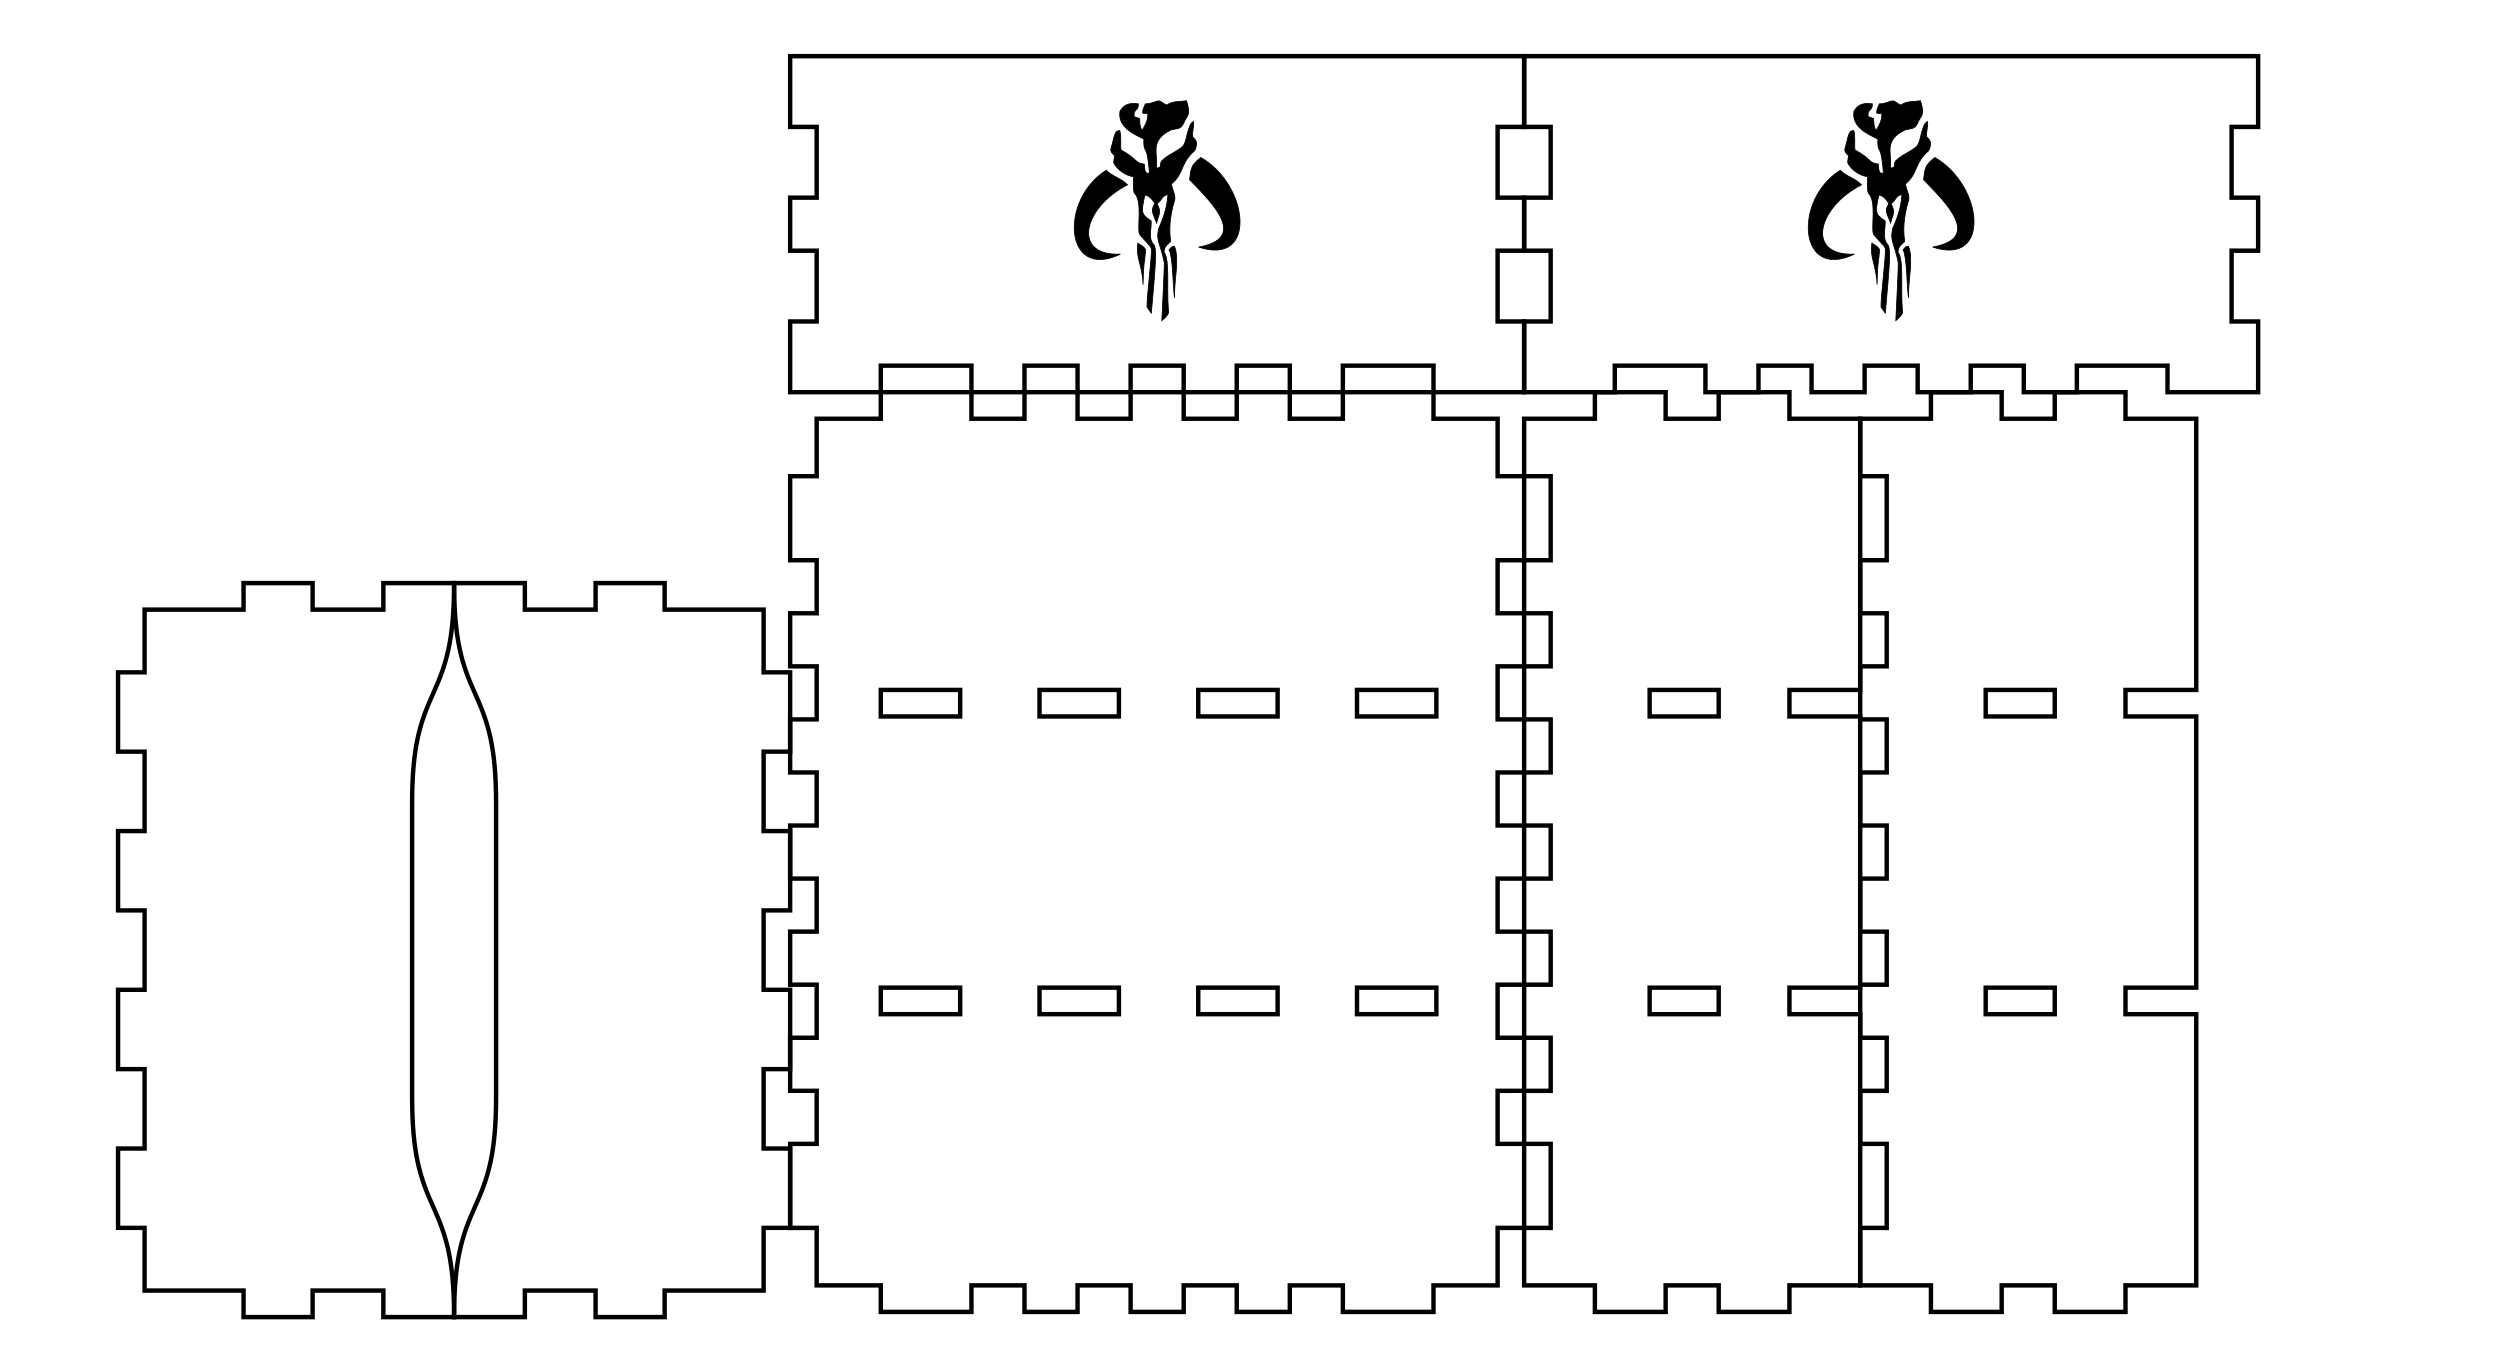 <?xml version="1.0" encoding="UTF-8" standalone="no"?>
<svg
   xmlns:dc="http://purl.org/dc/elements/1.1/"
   xmlns:cc="http://creativecommons.org/ns#"
   xmlns:rdf="http://www.w3.org/1999/02/22-rdf-syntax-ns#"
   xmlns:svg="http://www.w3.org/2000/svg"
   xmlns="http://www.w3.org/2000/svg"
   xmlns:sodipodi="http://sodipodi.sourceforge.net/DTD/sodipodi-0.dtd"
   xmlns:inkscape="http://www.inkscape.org/namespaces/inkscape"
   version="1.1"
   width="282.7mm"
   height="154.7mm"
   viewBox=" 0 0 1001.694 548.15"
   id="svg10091"
   sodipodi:docname="pilotbox-inside-scums.svg"
   inkscape:version="0.92.1 r15371">
  <defs
     id="defs10095" />
  <sodipodi:namedview
     pagecolor="#ffffff"
     bordercolor="#666666"
     borderopacity="1"
     objecttolerance="10"
     gridtolerance="10"
     guidetolerance="10"
     inkscape:pageopacity="0"
     inkscape:pageshadow="2"
     inkscape:window-width="1920"
     inkscape:window-height="1027"
     id="namedview10093"
     showgrid="false"
     inkscape:zoom="1.074431"
     inkscape:cx="395.66708"
     inkscape:cy="123.21202"
     inkscape:window-x="-8"
     inkscape:window-y="-8"
     inkscape:window-maximized="1"
     inkscape:current-layer="svg10091" />
  <!-- Front-->
  <!-- Back-->
  <!-- Left-->
  <!-- Right-->
  <!-- Top-->
  <!-- Bottom-->
  <path
     sodipodi:nodetypes="ccccccccccccccccccccccccccccccccccccccccc"
     inkscape:connector-curvature="0"
     id="polygon10646"
     d="m 316.595,22.5 h 294.095 v 28.346 h -10.63 v 28.346 h 10.63 v 21.26 h -10.63 v 28.346 h 10.63 V 157.146 H 574.371 V 146.516 H 538.052 V 157.146 H 516.792 V 146.516 H 495.532 V 157.146 H 474.272 V 146.516 H 453.012 V 157.146 H 431.752 V 146.516 H 410.492 V 157.146 H 389.233 v -10.63 h -36.319 v 10.63 h -36.319 v -28.346 h 10.63 V 100.453 H 316.595 V 79.193 h 10.63 v -28.346 h -10.63 z"
     style="fill:none;stroke:#000000;stroke-width:1.772;stroke-miterlimit:4;stroke-dasharray:none;stroke-opacity:1" />
  <g
     style="stroke:#000000;stroke-width:1.772;stroke-miterlimit:4;stroke-dasharray:none;stroke-opacity:1"
     id="g10652"
     transform="translate(610.689,22.5)">
    <path
       style="fill:none;stroke:#000000;stroke-width:1.772;stroke-miterlimit:4;stroke-dasharray:none;stroke-opacity:1"
       d="M 0,0 H 294.095 V 28.346 H 283.465 v 28.346 h 10.63 V 77.953 H 283.465 v 28.346 h 10.63 v 28.346 H 257.776 v -10.63 h -36.319 v 10.63 h -21.26 v -10.63 h -21.26 v 10.63 H 157.677 v -10.63 h -21.26 v 10.63 H 115.158 V 124.016 H 93.898 v 10.63 H 72.638 V 124.016 H 36.319 v 10.63 H 0 V 106.299 H 10.63 V 77.953 H 0 V 56.693 H 10.63 V 28.346 H 0 Z"
       id="polygon10650"
       inkscape:connector-curvature="0"
       sodipodi:nodetypes="ccccccccccccccccccccccccccccccccccccccccc" />
  </g>
  <g
     id="g10730">
    <g
       style="stroke-width:1.772;stroke-miterlimit:4;stroke-dasharray:none"
       id="g10089"
       transform="translate(316.595,157.146)">
      <path
         inkscape:connector-curvature="0"
         id="polygon10087"
         d="M 10.63,10.63 H 36.319 V 0 h 36.319 v 10.63 h 21.26 V 0 h 21.26 v 10.63 h 21.26 V 0 h 21.26 v 10.63 h 21.26 V 0 h 21.26 v 10.63 h 21.26 V 0 h 36.319 v 10.63 h 25.689 v 23.032 h 10.63 V 67.323 H 283.465 v 21.26 h 10.63 v 21.26 H 283.465 v 21.26 h 10.63 v 21.26 H 283.465 v 21.26 h 10.63 v 21.26 H 283.465 v 21.26 h 10.63 v 21.26 H 283.465 v 21.26 h 10.63 v 21.26 H 283.465 v 21.26 h 10.63 V 334.843 H 283.465 v 23.032 h -25.689 v 10.63 h -36.319 v -10.63 h -21.26 v 10.63 H 178.937 V 357.874 H 157.677 v 10.63 h -21.26 v -10.63 h -21.26 v 10.63 H 93.898 v -10.63 h -21.26 v 10.63 H 36.319 V 357.874 H 10.63 V 334.843 H 0 V 301.181 H 10.63 V 279.921 H 0 V 258.662 H 10.63 V 237.402 H 0 V 216.142 H 10.63 V 194.882 H 0 V 173.622 H 10.63 V 152.362 H 0 V 131.102 H 10.63 V 109.843 H 0 V 88.583 H 10.63 V 67.323 H 0 V 33.661 h 10.63 z"
         style="fill:none;stroke:#000000;stroke-width:1.772;stroke-miterlimit:4;stroke-dasharray:none" />
    </g>
    <path
       sodipodi:nodetypes="cccccccccccccccccccc"
       inkscape:connector-curvature="0"
       id="path10692"
       d="m 352.914,276.437 v 10.63 h 31.801 v -10.63 z m 63.602,0 v 10.63 h 31.801 v -10.63 z m 63.602,0 v 10.63 h 31.801 v -10.63 z m 63.602,0 v 10.63 h 31.801 v -10.63 z"
       style="fill:none;stroke:#000000;stroke-width:1.772;stroke-linecap:butt;stroke-linejoin:miter;stroke-miterlimit:4;stroke-dasharray:none;stroke-opacity:1" />
    <path
       style="fill:none;stroke:#000000;stroke-width:1.772;stroke-linecap:butt;stroke-linejoin:miter;stroke-miterlimit:4;stroke-dasharray:none;stroke-opacity:1"
       d="m 352.914,395.729 v 10.63 h 31.801 v -10.63 z m 63.602,0 v 10.63 h 31.801 v -10.63 z m 63.602,0 v 10.63 h 31.801 v -10.63 z m 63.602,0 v 10.63 h 31.801 v -10.63 z"
       id="path10694"
       inkscape:connector-curvature="0"
       sodipodi:nodetypes="cccccccccccccccccccc" />
  </g>
  <g
     id="g10742"
     transform="rotate(90,678.012,224.469)">
    <g
       transform="translate(610.689,22.5)"
       id="g10656"
       style="stroke:#000000;stroke-width:1.772;stroke-miterlimit:4;stroke-dasharray:none;stroke-opacity:1">
      <path
         sodipodi:nodetypes="ccccccccccccccccccccccccccccccccccccccccccccccccccccccccc"
         inkscape:connector-curvature="0"
         id="polygon10654"
         d="m 357.874,0 v 28.346 h 10.63 v 28.346 h -10.63 v 21.26 h 10.63 v 28.346 h -10.63 v 28.346 H 334.843 v -10.63 h -33.661 v 10.63 h -21.26 v -10.63 h -21.26 v 10.63 h -21.26 v -10.63 h -21.26 v 10.63 h -21.26 v -10.63 h -21.26 v 10.63 h -21.26 v -10.63 h -21.26 v 10.63 H 109.843 V 124.016 H 88.583 v 10.63 H 67.323 V 124.016 H 33.661 v 10.63 H 10.63 V 106.299 H 0 V 77.953 H 10.63 V 56.693 H 0 V 28.346 H 10.63 V 0 h 108.662 v 28.346 h 10.63 V 0 h 108.662 v 28.346 h 10.63 V 0 Z"
         style="fill:none;stroke:#000000;stroke-width:1.772;stroke-miterlimit:4;stroke-dasharray:none;stroke-opacity:1" />
    </g>
    <path
       style="fill:none;stroke:#000000;stroke-width:1.772;stroke-linecap:butt;stroke-linejoin:miter;stroke-miterlimit:4;stroke-dasharray:none;stroke-opacity:1"
       d="m 740.611,79.193 h -10.63 l -10e-6,27.667 h 10.63 z"
       id="path10708"
       inkscape:connector-curvature="0"
       sodipodi:nodetypes="ccccc" />
    <path
       sodipodi:nodetypes="ccccc"
       inkscape:connector-curvature="0"
       id="path10710"
       d="m 859.902,79.193 h -10.63 l -10e-6,27.667 h 10.63 z"
       style="fill:none;stroke:#000000;stroke-width:1.772;stroke-linecap:butt;stroke-linejoin:miter;stroke-miterlimit:4;stroke-dasharray:none;stroke-opacity:1" />
  </g>
  <g
     transform="rotate(90,610.689,157.146)"
     id="g10752">
    <g
       style="stroke:#000000;stroke-width:1.772;stroke-miterlimit:4;stroke-dasharray:none;stroke-opacity:1"
       id="g10746"
       transform="translate(610.689,22.5)">
      <path
         style="fill:none;stroke:#000000;stroke-width:1.772;stroke-miterlimit:4;stroke-dasharray:none;stroke-opacity:1"
         d="m 357.874,0 v 28.346 h 10.63 v 28.346 h -10.63 v 21.26 h 10.63 v 28.346 h -10.63 v 28.346 H 334.843 v -10.63 h -33.661 v 10.63 h -21.26 v -10.63 h -21.26 v 10.63 h -21.26 v -10.63 h -21.26 v 10.63 h -21.26 v -10.63 h -21.26 v 10.63 h -21.26 v -10.63 h -21.26 v 10.63 H 109.843 V 124.016 H 88.583 v 10.63 H 67.323 V 124.016 H 33.661 v 10.63 H 10.63 V 106.299 H 0 V 77.953 H 10.63 V 56.693 H 0 V 28.346 H 10.63 V 0 h 108.662 v 28.346 h 10.63 V 0 h 108.662 v 28.346 h 10.63 V 0 Z"
         id="path10744"
         inkscape:connector-curvature="0"
         sodipodi:nodetypes="ccccccccccccccccccccccccccccccccccccccccccccccccccccccccc" />
    </g>
    <path
       sodipodi:nodetypes="ccccc"
       inkscape:connector-curvature="0"
       id="path10748"
       d="m 740.611,79.193 h -10.63 l -10e-6,27.667 h 10.63 z"
       style="fill:none;stroke:#000000;stroke-width:1.772;stroke-linecap:butt;stroke-linejoin:miter;stroke-miterlimit:4;stroke-dasharray:none;stroke-opacity:1" />
    <path
       style="fill:none;stroke:#000000;stroke-width:1.772;stroke-linecap:butt;stroke-linejoin:miter;stroke-miterlimit:4;stroke-dasharray:none;stroke-opacity:1"
       d="m 859.902,79.193 h -10.63 l -10e-6,27.667 h 10.63 z"
       id="path10750"
       inkscape:connector-curvature="0"
       sodipodi:nodetypes="ccccc" />
  </g>
  <g
     id="layer1-5"
     inkscape:label="Calque 1"
     transform="matrix(0.264,0,0,0.264,371.983,-43.753)"
     style="stroke-width:1.154">
    <g
       transform="matrix(2.429,0,0,2.429,-388.742,-655.739)"
       id="g20872"
       style="stroke-width:1.154">
      <path
         style="fill:#000000;fill-opacity:1;stroke:#000000;stroke-width:0.507px;stroke-linecap:butt;stroke-linejoin:miter;stroke-opacity:1"
         d="m 271.143,444.615 c 4.349,4.157 8.889,4.654 13.333,9.048 -27.828,14.256 -34.997,44.631 -4.476,43.333 -35.051,16.829 -38.241,-33.938 -8.857,-52.381 z"
         id="path20354"
         inkscape:connector-curvature="0"
         sodipodi:nodetypes="cccc" />
      <path
         style="fill:#000000;fill-opacity:1;stroke:#000000;stroke-width:0.507px;stroke-linecap:butt;stroke-linejoin:miter;stroke-opacity:1"
         d="m 323.238,450.472 c 0.931,-6.286 0.355,-8.857 7.048,-13.857 30.179,17.32 35.489,68.205 -1.381,55.952 30.768,-5.529 9.084,-26.975 -5.667,-42.095 z"
         id="path20356"
         inkscape:connector-curvature="0"
         sodipodi:nodetypes="cccc" />
      <path
         style="fill:#000000;fill-opacity:1;stroke:#000000;stroke-width:0.507px;stroke-linecap:butt;stroke-linejoin:miter;stroke-opacity:1"
         d="m 290.952,490.139 c 1.614,1.31 2.895,1.179 4.857,4 -0.742,9.675 -1.432,7.306 -1.619,21.905 -0.464,-12.814 -4.702,-16.421 -3.238,-25.905 z"
         id="path20358"
         inkscape:connector-curvature="0"
         sodipodi:nodetypes="cccc" />
      <path
         style="fill:#000000;fill-opacity:1;stroke:#000000;stroke-width:0.507px;stroke-linecap:butt;stroke-linejoin:miter;stroke-opacity:1"
         d="m 310.476,494.234 c 2.442,5.059 2.214,21.864 3.381,30.095 -0.348,-11.551 3.235,-23.934 -0.048,-32.238 -1.59,0.06 -1.568,0.101 -3.333,2.143 z"
         id="path20360"
         inkscape:connector-curvature="0"
         sodipodi:nodetypes="ccccc" />
      <path
         style="fill:#000000;fill-opacity:1;stroke:#000000;stroke-width:0.507px;stroke-linecap:butt;stroke-linejoin:miter;stroke-opacity:1"
         d="m 288.547,411.028 3.441,1.233 c 0.324,3.349 -0.124,4.466 1.643,7.516 1.905,-3.963 3.378,-5.025 3.553,-10.572 -1.604,-0.052 -3.155,-0.309 -3.155,-0.309 -0.231,-2.886 1.053,-3.878 1.589,-5.804 4.072,0.031 5.859,-1.602 8.327,-1.827 1.532,-0.103 3.581,2.324 5.101,2.542 3.879,-2.675 7.85,-1.955 12.286,-2.619 3.1,9.839 -0.032,9.061 -1.947,14.316 -2.057,4.007 -5.12,2.872 -7.922,3.958 -13.793,6.788 -7.524,15.092 -9.053,23.601 3.657,0.467 2.009,-1.965 3.256,-4.209 4.309,-4.279 9.189,-5.527 13.381,-9.286 1.802,-2.261 2.084,-5.404 2.857,-8.19 1.454,-4.452 1.584,-6.085 3.81,-7.238 0.487,2.968 -1.038,6.889 -0.571,9.476 2.594,2.694 3.405,3.888 1.333,8.667 -9.319,8.148 -6.492,14.181 -14.452,20.744 -0.288,2.648 2.934,6.916 1.797,10.559 -1.72,5.511 -3.983,15.487 -2.393,25.364 -1.654,2.138 -3.813,2.459 -4.19,6.714 3.866,5.203 1.51,21.222 2.857,37.905 -0.524,2.098 -4.19,4.952 -4.19,4.952 0.546,-12.402 1.351,-26.155 1.571,-36.143 -2.591,-12.654 -5.374,-13.712 -3.524,-21.476 3.085,-6.674 5.328,-13.754 5.762,-21.048 -3.728,0.145 -4.196,4.507 -6.857,5.524 3.06,5.847 1.222,6.207 -0.219,12.162 -2.899,-7.546 -3.662,-7.511 -1.143,-12.081 -0.841,-2.089 -3.972,-5.455 -6.22,-5.324 -2.223,10.665 -2.624,11.743 3.963,16.1 0.344,4.207 -1.925,10.705 1.333,14.476 2.603,2.084 1.293,13.812 -1.238,43.143 -1.01,-1.299 -0.83,-1.196 -2.667,-3.762 -0.22,-6.337 3.082,-31.6 2.714,-36.429 -0.139,-1.827 -6.186,-6.999 -7.381,-9.19 -1.803,-3.306 2.186,-20.747 -3.333,-25.714 -0.987,-3.151 -0.363,-10.113 -0.363,-10.113 -5.298,-0.806 -9.754,-4.22 -12.119,-8.036 -0.987,-1.63 0.5,-3.715 -0.101,-5.524 -3.347,-2.68 -1.649,-4.219 -1.417,-6.042 1.384,-4.342 1.472,-9.645 4.976,-9.196 1.085,3.899 0.263,8.1 0.738,12.006 11.158,6.229 8.137,7.984 14.524,8.905 0.527,3.027 -0.061,6.448 3.238,5.524 0,0 -0.604,-9.522 -1.952,-13.286 -1.766,-3.021 -1.531,-4.418 -1.524,-7.952 -6.313,-3.02 -16.539,-7.532 -14.905,-17.381 2.775,-4.677 6.404,-5.234 11.476,-4.571 0.175,4.703 -3.238,2.99 -2.691,7.937 z"
         id="path20362"
         inkscape:connector-curvature="0"
         sodipodi:nodetypes="cccccccccccccccccccscccccccccccccccsscccccccccccccc" />
    </g>
  </g>
  <g
     style="stroke-width:1.154"
     transform="matrix(0.264,0,0,0.264,666.077,-43.753)"
     inkscape:label="Calque 1"
     id="g11386">
    <g
       style="stroke-width:1.154"
       id="g11384"
       transform="matrix(2.429,0,0,2.429,-388.742,-655.739)">
      <path
         sodipodi:nodetypes="cccc"
         inkscape:connector-curvature="0"
         id="path11374"
         d="m 271.143,444.615 c 4.349,4.157 8.889,4.654 13.333,9.048 -27.828,14.256 -34.997,44.631 -4.476,43.333 -35.051,16.829 -38.241,-33.938 -8.857,-52.381 z"
         style="fill:#000000;fill-opacity:1;stroke:#000000;stroke-width:0.507px;stroke-linecap:butt;stroke-linejoin:miter;stroke-opacity:1" />
      <path
         sodipodi:nodetypes="cccc"
         inkscape:connector-curvature="0"
         id="path11376"
         d="m 323.238,450.472 c 0.931,-6.286 0.355,-8.857 7.048,-13.857 30.179,17.32 35.489,68.205 -1.381,55.952 30.768,-5.529 9.084,-26.975 -5.667,-42.095 z"
         style="fill:#000000;fill-opacity:1;stroke:#000000;stroke-width:0.507px;stroke-linecap:butt;stroke-linejoin:miter;stroke-opacity:1" />
      <path
         sodipodi:nodetypes="cccc"
         inkscape:connector-curvature="0"
         id="path11378"
         d="m 290.952,490.139 c 1.614,1.31 2.895,1.179 4.857,4 -0.742,9.675 -1.432,7.306 -1.619,21.905 -0.464,-12.814 -4.702,-16.421 -3.238,-25.905 z"
         style="fill:#000000;fill-opacity:1;stroke:#000000;stroke-width:0.507px;stroke-linecap:butt;stroke-linejoin:miter;stroke-opacity:1" />
      <path
         sodipodi:nodetypes="ccccc"
         inkscape:connector-curvature="0"
         id="path11380"
         d="m 310.476,494.234 c 2.442,5.059 2.214,21.864 3.381,30.095 -0.348,-11.551 3.235,-23.934 -0.048,-32.238 -1.59,0.06 -1.568,0.101 -3.333,2.143 z"
         style="fill:#000000;fill-opacity:1;stroke:#000000;stroke-width:0.507px;stroke-linecap:butt;stroke-linejoin:miter;stroke-opacity:1" />
      <path
         sodipodi:nodetypes="cccccccccccccccccccscccccccccccccccsscccccccccccccc"
         inkscape:connector-curvature="0"
         id="path11382"
         d="m 288.547,411.028 3.441,1.233 c 0.324,3.349 -0.124,4.466 1.643,7.516 1.905,-3.963 3.378,-5.025 3.553,-10.572 -1.604,-0.052 -3.155,-0.309 -3.155,-0.309 -0.231,-2.886 1.053,-3.878 1.589,-5.804 4.072,0.031 5.859,-1.602 8.327,-1.827 1.532,-0.103 3.581,2.324 5.101,2.542 3.879,-2.675 7.85,-1.955 12.286,-2.619 3.1,9.839 -0.032,9.061 -1.947,14.316 -2.057,4.007 -5.12,2.872 -7.922,3.958 -13.793,6.788 -7.524,15.092 -9.053,23.601 3.657,0.467 2.009,-1.965 3.256,-4.209 4.309,-4.279 9.189,-5.527 13.381,-9.286 1.802,-2.261 2.084,-5.404 2.857,-8.19 1.454,-4.452 1.584,-6.085 3.81,-7.238 0.487,2.968 -1.038,6.889 -0.571,9.476 2.594,2.694 3.405,3.888 1.333,8.667 -9.319,8.148 -6.492,14.181 -14.452,20.744 -0.288,2.648 2.934,6.916 1.797,10.559 -1.72,5.511 -3.983,15.487 -2.393,25.364 -1.654,2.138 -3.813,2.459 -4.19,6.714 3.866,5.203 1.51,21.222 2.857,37.905 -0.524,2.098 -4.19,4.952 -4.19,4.952 0.546,-12.402 1.351,-26.155 1.571,-36.143 -2.591,-12.654 -5.374,-13.712 -3.524,-21.476 3.085,-6.674 5.328,-13.754 5.762,-21.048 -3.728,0.145 -4.196,4.507 -6.857,5.524 3.06,5.847 1.222,6.207 -0.219,12.162 -2.899,-7.546 -3.662,-7.511 -1.143,-12.081 -0.841,-2.089 -3.972,-5.455 -6.22,-5.324 -2.223,10.665 -2.624,11.743 3.963,16.1 0.344,4.207 -1.925,10.705 1.333,14.476 2.603,2.084 1.293,13.812 -1.238,43.143 -1.01,-1.299 -0.83,-1.196 -2.667,-3.762 -0.22,-6.337 3.082,-31.6 2.714,-36.429 -0.139,-1.827 -6.186,-6.999 -7.381,-9.19 -1.803,-3.306 2.186,-20.747 -3.333,-25.714 -0.987,-3.151 -0.363,-10.113 -0.363,-10.113 -5.298,-0.806 -9.754,-4.22 -12.119,-8.036 -0.987,-1.63 0.5,-3.715 -0.101,-5.524 -3.347,-2.68 -1.649,-4.219 -1.417,-6.042 1.384,-4.342 1.472,-9.645 4.976,-9.196 1.085,3.899 0.263,8.1 0.738,12.006 11.158,6.229 8.137,7.984 14.524,8.905 0.527,3.027 -0.061,6.448 3.238,5.524 0,0 -0.604,-9.522 -1.952,-13.286 -1.766,-3.021 -1.531,-4.418 -1.524,-7.952 -6.313,-3.02 -16.539,-7.532 -14.905,-17.381 2.775,-4.677 6.404,-5.234 11.476,-4.571 0.175,4.703 -3.238,2.99 -2.691,7.937 z"
         style="fill:#000000;fill-opacity:1;stroke:#000000;stroke-width:0.507px;stroke-linecap:butt;stroke-linejoin:miter;stroke-opacity:1" />
    </g>
  </g>
  <path
     style="fill:none;stroke:#000000;stroke-width:1.772;stroke-linecap:butt;stroke-linejoin:miter;stroke-miterlimit:4;stroke-dasharray:none;stroke-opacity:1"
     d="m 153.602,233.637 v 10.63 H 125.256 V 233.637 l -27.667,-1e-5 v 10.63 l -39.655,1e-5 v 25.113 H 47.303 v 31.801 h 10.63 v 31.801 H 47.303 v 31.801 h 10.63 v 31.801 H 47.303 v 31.801 h 10.63 v 31.801 H 47.303 v 31.801 h 10.63 v 25.113 l 39.655,-10e-6 v 10.63 l 27.667,10e-6 v -10.63 h 28.346 v 10.63 h 28.346 c -2e-5,-22.722 -3.084,-32.55 -8.415,-44.291 -5.331,-11.742 -8.415,-21.492 -8.415,-44.291 V 322.22 c 0,-22.799 3.084,-32.55 8.415,-44.291 5.331,-11.742 8.415,-21.57 8.415,-44.291 z"
     id="path10674-5"
     inkscape:connector-curvature="0"
     sodipodi:nodetypes="ccccccccccccccccccccccccccccccczcczcc" />
  <path
     sodipodi:nodetypes="ccccccccccccccccccccccccccccccczcczcc"
     inkscape:connector-curvature="0"
     id="path11999"
     d="m 210.295,233.637 v 10.63 h 28.346 V 233.637 l 27.667,-1e-5 v 10.63 l 39.655,1e-5 v 25.113 h 10.63 v 31.801 h -10.63 v 31.801 h 10.63 v 31.801 h -10.63 v 31.801 h 10.63 v 31.801 h -10.63 v 31.801 h 10.63 v 31.801 h -10.63 v 25.113 l -39.655,-10e-6 v 10.63 l -27.667,10e-6 v -10.63 h -28.346 v 10.63 h -28.346 c 2e-5,-22.722 3.084,-32.55 8.415,-44.291 5.331,-11.742 8.415,-21.492 8.415,-44.291 V 322.22 c 0,-22.799 -3.084,-32.55 -8.415,-44.291 -5.331,-11.742 -8.415,-21.57 -8.415,-44.291 z"
     style="fill:none;stroke:#000000;stroke-width:1.772;stroke-linecap:butt;stroke-linejoin:miter;stroke-miterlimit:4;stroke-dasharray:none;stroke-opacity:1" />
</svg>
